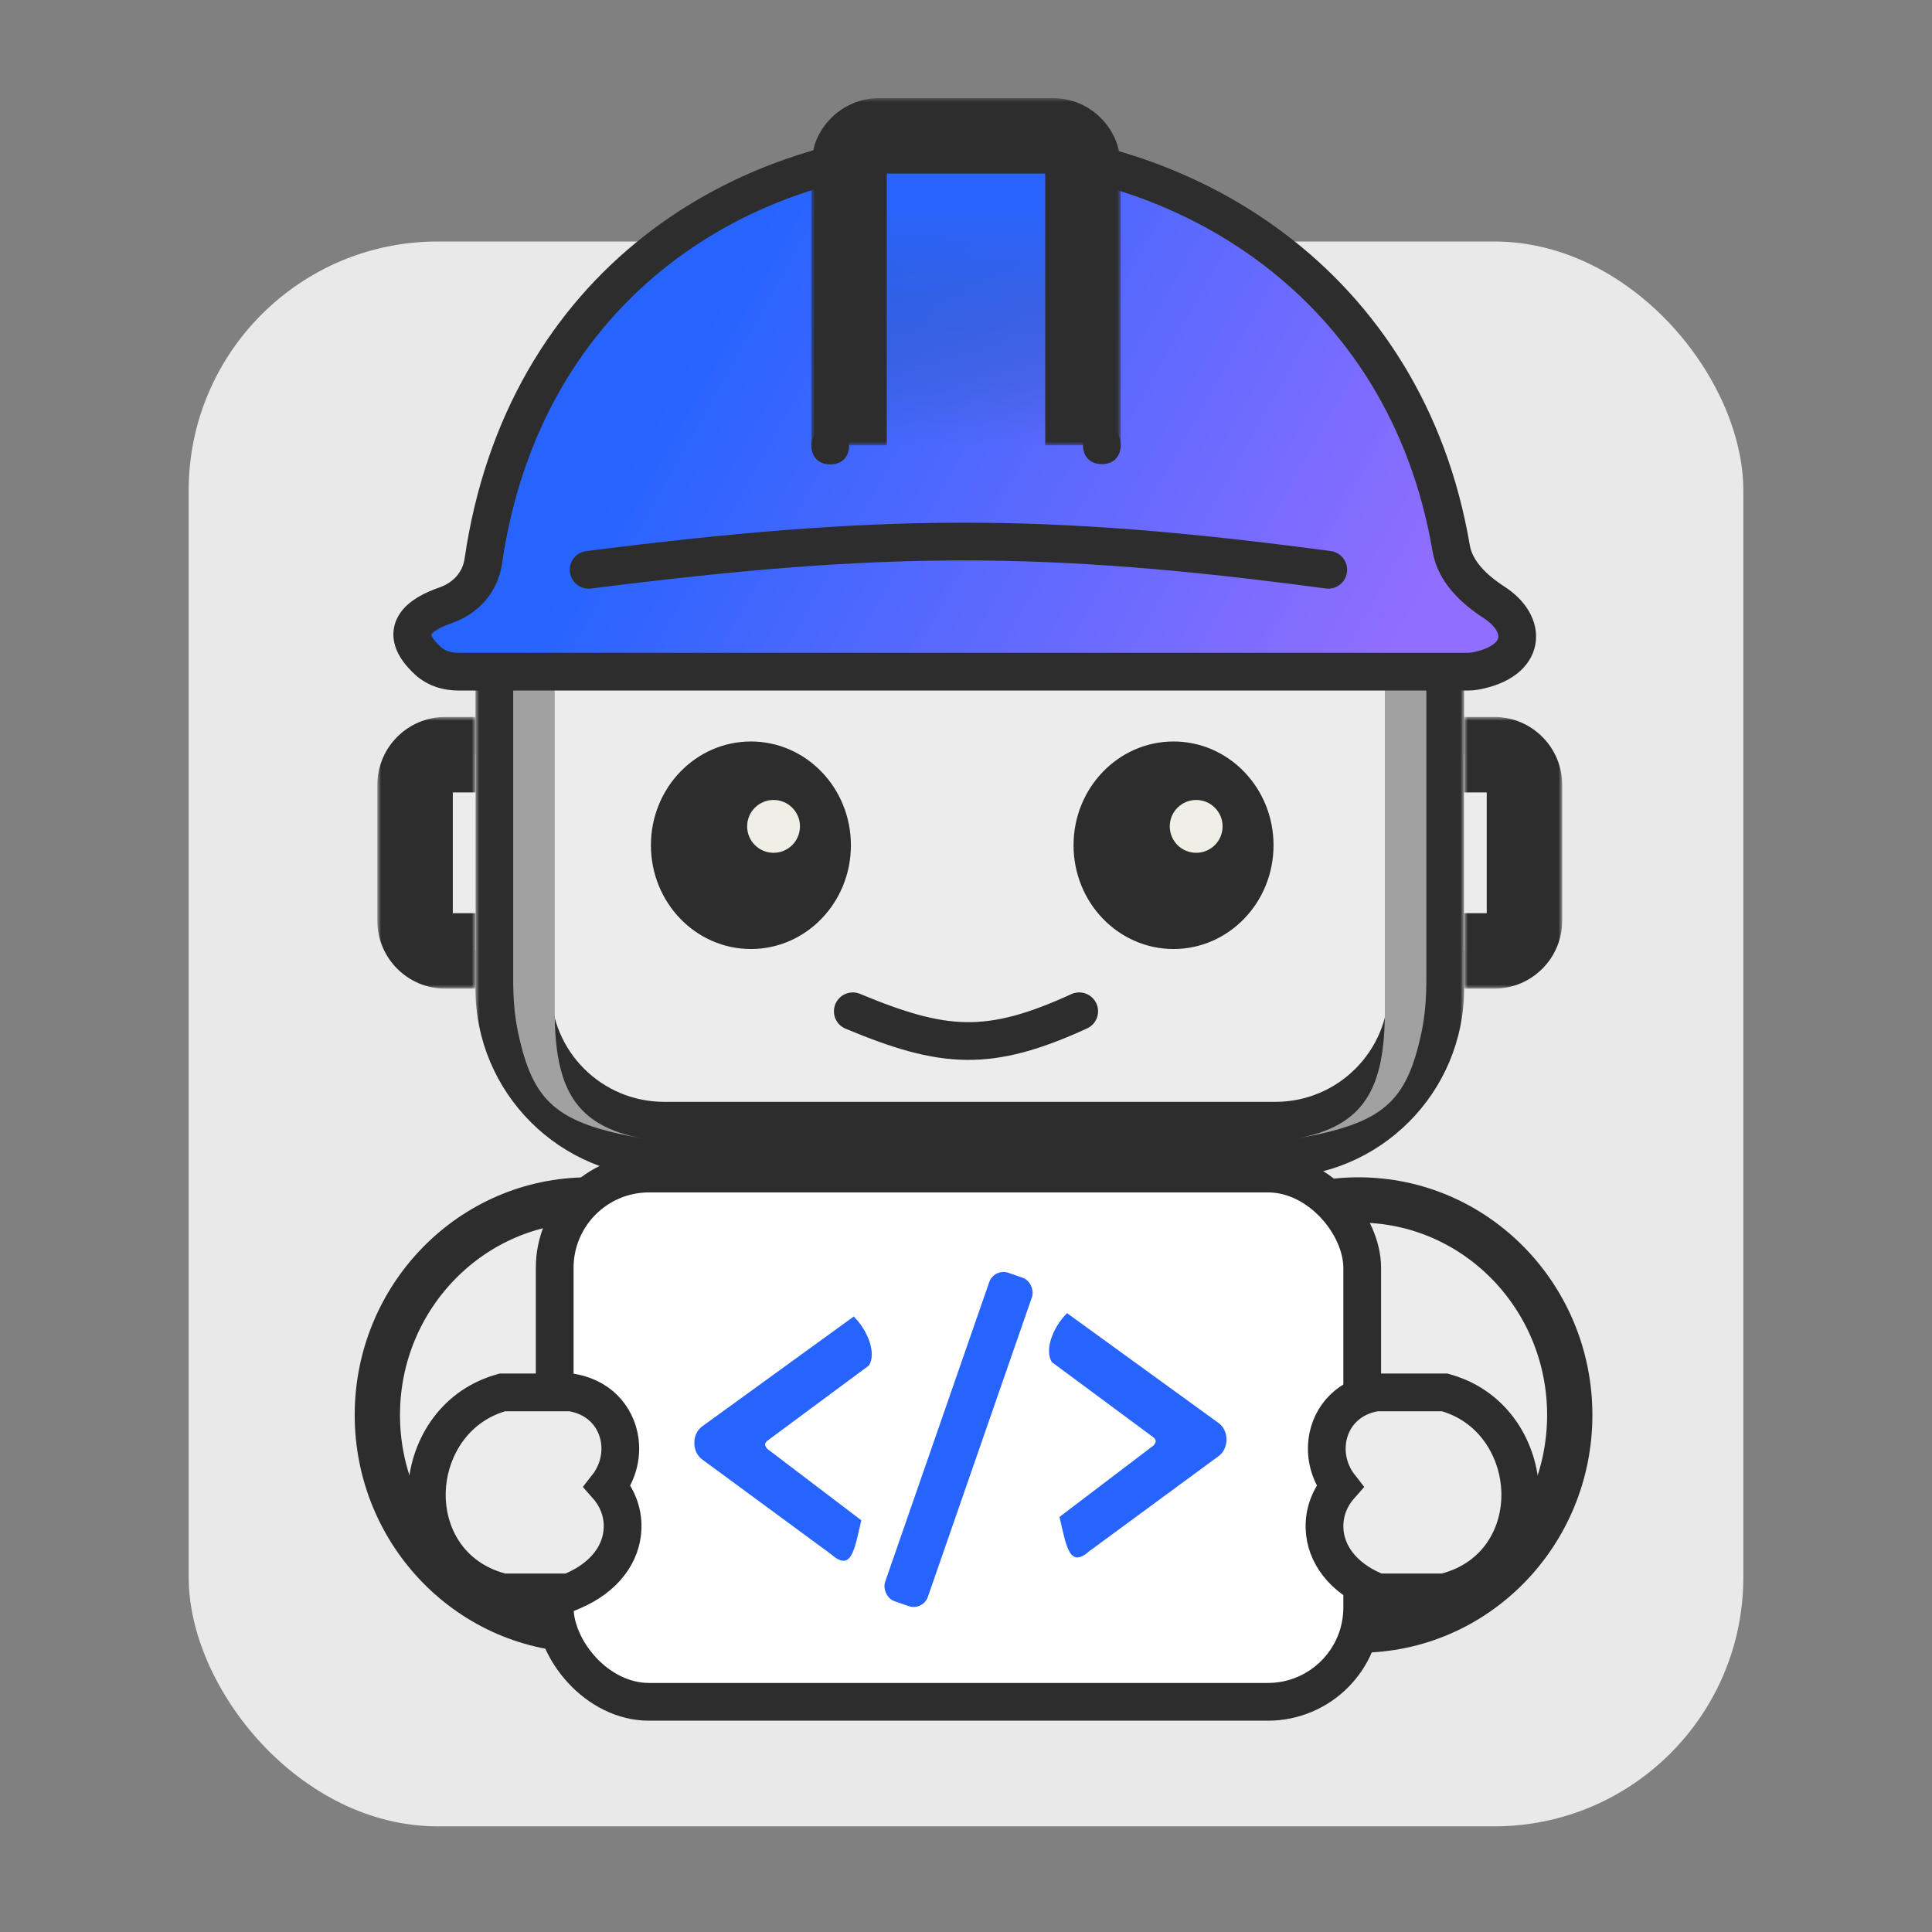 <svg width="256" height="256" viewBox="0 0 256 256" fill="none" xmlns="http://www.w3.org/2000/svg">
<rect x="0" y="0" width="256" height="256" fill="#808080" stroke="none"/>
<rect x="25" y="32" width="206" height="210" rx="33" fill="#E9E9E9"/>
<mask id="path-2-outside-1_7_688" maskUnits="userSpaceOnUse" x="63" y="91" width="131" height="65" fill="black">
<rect fill="white" x="63" y="91" width="131" height="65"/>
<path d="M68 91H189V131C189 142.046 180.046 151 169 151H88C76.954 151 68 142.046 68 131V91Z"/>
</mask>
<path d="M68 91H189V131C189 142.046 180.046 151 169 151H88C76.954 151 68 142.046 68 131V91Z" fill="#ECECEC"/>
<path d="M68 91H189H68ZM194 131C194 144.807 182.807 156 169 156H88C74.193 156 63 144.807 63 131H73C73 139.284 79.716 146 88 146H169C177.284 146 184 139.284 184 131H194ZM88 156C74.193 156 63 144.807 63 131V91H73V131C73 139.284 79.716 146 88 146V156ZM194 91V131C194 144.807 182.807 156 169 156V146C177.284 146 184 139.284 184 131V91H194Z" fill="#2D2D2D" mask="url(#path-2-outside-1_7_688)"/>
<path d="M189 129.826V90.25C189 88.731 187.769 87.5 186.25 87.5C184.731 87.5 183.5 88.731 183.5 90.25V133.942C183.5 144.376 180.68 149.202 171.851 150.854C171.572 150.903 171.289 150.952 171 151C171.29 150.954 171.573 150.905 171.851 150.854C183.273 148.836 186.357 146.086 188.34 136.869C188.837 134.559 189 132.189 189 129.826Z" fill="#A1A1A1"/>
<path d="M68 129.826V90.25C68 88.731 69.231 87.5 70.75 87.5C72.269 87.5 73.5 88.731 73.5 90.25V133.942C73.5 144.376 76.32 149.202 85.149 150.854C85.428 150.903 85.711 150.952 86 151C85.71 150.954 85.427 150.905 85.149 150.854C73.727 148.836 70.643 146.086 68.66 136.869C68.163 134.559 68 132.189 68 129.826Z" fill="#A1A1A1"/>
<path d="M194.451 89L60.743 89C59.284 89 57.822 88.581 56.744 87.598C52.322 83.565 55.671 81.376 59.066 80.195C61.701 79.279 63.634 77.15 64.035 74.389C74.703 0.929 180.349 2.391 192.287 72.646C192.818 75.769 195.348 78.12 198.007 79.84C202.403 82.683 202.377 87.579 195.548 88.904C195.189 88.973 194.816 89 194.451 89Z" fill="url(#paint0_linear_7_688)" stroke="#2D2D2D" stroke-width="5"/>
<path d="M113 134C125 139 131 139.5 143 134" stroke="#2D2D2D" stroke-width="5" stroke-linecap="round"/>
<path d="M155.5 98.125C162.883 98.125 168.875 104.333 168.875 112C168.875 119.667 162.883 125.875 155.5 125.875C148.117 125.875 142.125 119.667 142.125 112C142.125 104.333 148.117 98.125 155.5 98.125Z" fill="#2D2D2D" stroke="#EDEDED" stroke-width="0.25"/>
<circle cx="158.5" cy="109.5" r="3.5" fill="#F0EFE6"/>
<path d="M99.5 98.125C106.883 98.125 112.875 104.333 112.875 112C112.875 119.667 106.883 125.875 99.5 125.875C92.117 125.875 86.125 119.667 86.125 112C86.125 104.333 92.117 98.125 99.5 98.125Z" fill="#2D2D2D" stroke="#EDEDED" stroke-width="0.25"/>
<circle cx="102.5" cy="109.5" r="3.5" fill="#F0EFE6"/>
<mask id="path-12-outside-2_7_688" maskUnits="userSpaceOnUse" x="107.5" y="13" width="41" height="46" fill="black">
<rect fill="white" x="107.5" y="13" width="41" height="46"/>
<path d="M112.5 22C112.5 19.791 114.291 18 116.5 18H139.5C141.709 18 143.5 19.791 143.5 22V59H112.5V22Z"/>
</mask>
<path d="M112.5 22C112.5 19.791 114.291 18 116.5 18H139.5C141.709 18 143.5 19.791 143.5 22V59H112.5V22Z" fill="url(#paint1_linear_7_688)"/>
<path d="M107.5 22C107.5 17.029 111.529 13 116.5 13H139.5C144.471 13 148.5 17.029 148.5 22L138.5 23H117.5L107.5 22ZM143.5 59H112.5H143.5ZM107.5 59V22C107.5 17.029 111.529 13 116.5 13L117.5 23V59H107.5ZM139.5 13C144.471 13 148.5 17.029 148.5 22V59H138.5V23L139.5 13Z" fill="#2D2D2D" mask="url(#path-12-outside-2_7_688)"/>
<path d="M78 75.5C116.505 70.625 137.972 70.403 176 75.5" stroke="#2D2D2D" stroke-width="5" stroke-linecap="round"/>
<mask id="path-15-outside-3_7_688" maskUnits="userSpaceOnUse" x="194" y="95" width="13" height="36" fill="black">
<rect fill="white" x="194" y="95" width="13" height="36"/>
<path d="M194 100V100C197.771 100 199.657 100 200.828 101.172C202 102.343 202 104.229 202 108V118C202 121.771 202 123.657 200.828 124.828C199.657 126 197.771 126 194 126V126V100Z"/>
</mask>
<path d="M194 100V100C197.771 100 199.657 100 200.828 101.172C202 102.343 202 104.229 202 108V118C202 121.771 202 123.657 200.828 124.828C199.657 126 197.771 126 194 126V126V100Z" fill="#ECECEC"/>
<path d="M194 95H198C202.971 95 207 99.029 207 104L197 105H194V95ZM207 122C207 126.971 202.971 131 198 131H194V121H197L207 122ZM194 126V100V126ZM198 95C202.971 95 207 99.029 207 104V122C207 126.971 202.971 131 198 131L197 121V105L198 95Z" fill="#2D2D2D" mask="url(#path-15-outside-3_7_688)"/>
<mask id="path-17-outside-4_7_688" maskUnits="userSpaceOnUse" x="50" y="95" width="13" height="36" fill="black">
<rect fill="white" x="50" y="95" width="13" height="36"/>
<path d="M63 100V100C59.229 100 57.343 100 56.172 101.172C55 102.343 55 104.229 55 108V118C55 121.771 55 123.657 56.172 124.828C57.343 126 59.229 126 63 126V126V100Z"/>
</mask>
<path d="M63 100V100C59.229 100 57.343 100 56.172 101.172C55 102.343 55 104.229 55 108V118C55 121.771 55 123.657 56.172 124.828C57.343 126 59.229 126 63 126V126V100Z" fill="#ECECEC"/>
<path d="M63 95H59C54.029 95 50 99.029 50 104L60 105H63V95ZM50 122C50 126.971 54.029 131 59 131H63V121H60L50 122ZM63 126V100V126ZM59 95C54.029 95 50 99.029 50 104V122C50 126.971 54.029 131 59 131L60 121V105L59 95Z" fill="#2D2D2D" mask="url(#path-17-outside-4_7_688)"/>
<path d="M148.5 59C148.5 60.381 147.657 61.5 146 61.5C144.343 61.5 143.5 60.381 143.5 59C143.5 57.619 144.343 56.5 146 56.5C147.657 56.5 148.5 57.619 148.5 59Z" fill="#2D2D2D"/>
<path d="M112.514 59.035C112.514 60.415 111.671 61.535 110.014 61.535C108.357 61.535 107.514 60.415 107.514 59.035C107.514 57.654 108.357 56.535 110.014 56.535C111.671 56.535 112.514 57.654 112.514 59.035Z" fill="#2D2D2D"/>
<path d="M180 159C195.52 159 208 171.816 208 187.5C208 203.184 195.52 216 180 216C164.48 216 152 203.184 152 187.5C152 171.816 164.48 159 180 159Z" fill="#ECECEC" stroke="#2D2D2D" stroke-width="6"/>
<path d="M78 159C62.48 159 50 171.816 50 187.5C50 203.184 62.48 216 78 216C93.52 216 106 203.184 106 187.5C106 171.816 93.52 159 78 159Z" fill="#ECECEC" stroke="#2D2D2D" stroke-width="6"/>
<rect x="73.5" y="155.5" width="107" height="70" rx="12.5" fill="white" stroke="#2D2D2D" stroke-width="5"/>
<path d="M191.432 184.5L191.783 184.605C198.001 186.471 201.29 192.185 201.438 197.683C201.589 203.263 198.514 209.06 191.723 210.912L191.399 211H182.552L182.08 210.798C177.915 209.013 175.599 205.897 175.503 202.444C175.446 200.377 176.204 198.438 177.524 196.933C176.286 195.351 175.708 193.372 175.819 191.479C176.007 188.292 178.147 185.262 182.117 184.54L182.339 184.5H191.432Z" fill="#ECECEC" stroke="#2D2D2D" stroke-width="5"/>
<path d="M66.568 184.5L66.217 184.605C59.999 186.471 56.71 192.185 56.562 197.683C56.411 203.263 59.486 209.06 66.277 210.912L66.601 211H75.448L75.92 210.798C80.085 209.013 82.401 205.897 82.497 202.444C82.555 200.377 81.796 198.438 80.476 196.933C81.714 195.351 82.292 193.372 82.181 191.479C81.993 188.292 79.853 185.262 75.883 184.54L75.661 184.5H66.568Z" fill="#ECECEC" stroke="#2D2D2D" stroke-width="5"/>
<path d="M115.125 180.945L101.625 190.945C101.267 191.314 101.335 191.537 101.625 191.945L114.125 201.445C113.188 205.529 112.792 208.298 110.125 205.945L93.125 193.445C91.625 192.445 91.625 189.945 93.125 188.945L113.125 174.445C115.125 176.445 116.125 179.445 115.125 180.945Z" fill="#2764FE"/>
<path d="M139.392 180.5L152.892 190.5C153.251 190.869 153.182 191.092 152.892 191.5L140.392 201C141.329 205.084 141.725 207.853 144.392 205.5L161.392 193C162.892 192 162.892 189.5 161.392 188.5L141.392 174C139.392 176 138.392 179 139.392 180.5Z" fill="#2764FE"/>
<rect x="131.734" y="168" width="6" height="46.056" rx="2" transform="rotate(19.151 131.734 168)" fill="#2764FE"/>
<defs>
<linearGradient id="paint0_linear_7_688" x1="100.5" y1="31.5" x2="187.5" y2="80.5" gradientUnits="userSpaceOnUse">
<stop stop-color="#2764FE"/>
<stop offset="1" stop-color="#906EFF"/>
</linearGradient>
<linearGradient id="paint1_linear_7_688" x1="128" y1="27.5" x2="128" y2="59" gradientUnits="userSpaceOnUse">
<stop stop-color="#2A64FE"/>
<stop offset="1" stop-color="#295299" stop-opacity="0"/>
</linearGradient>
</defs>
</svg>
